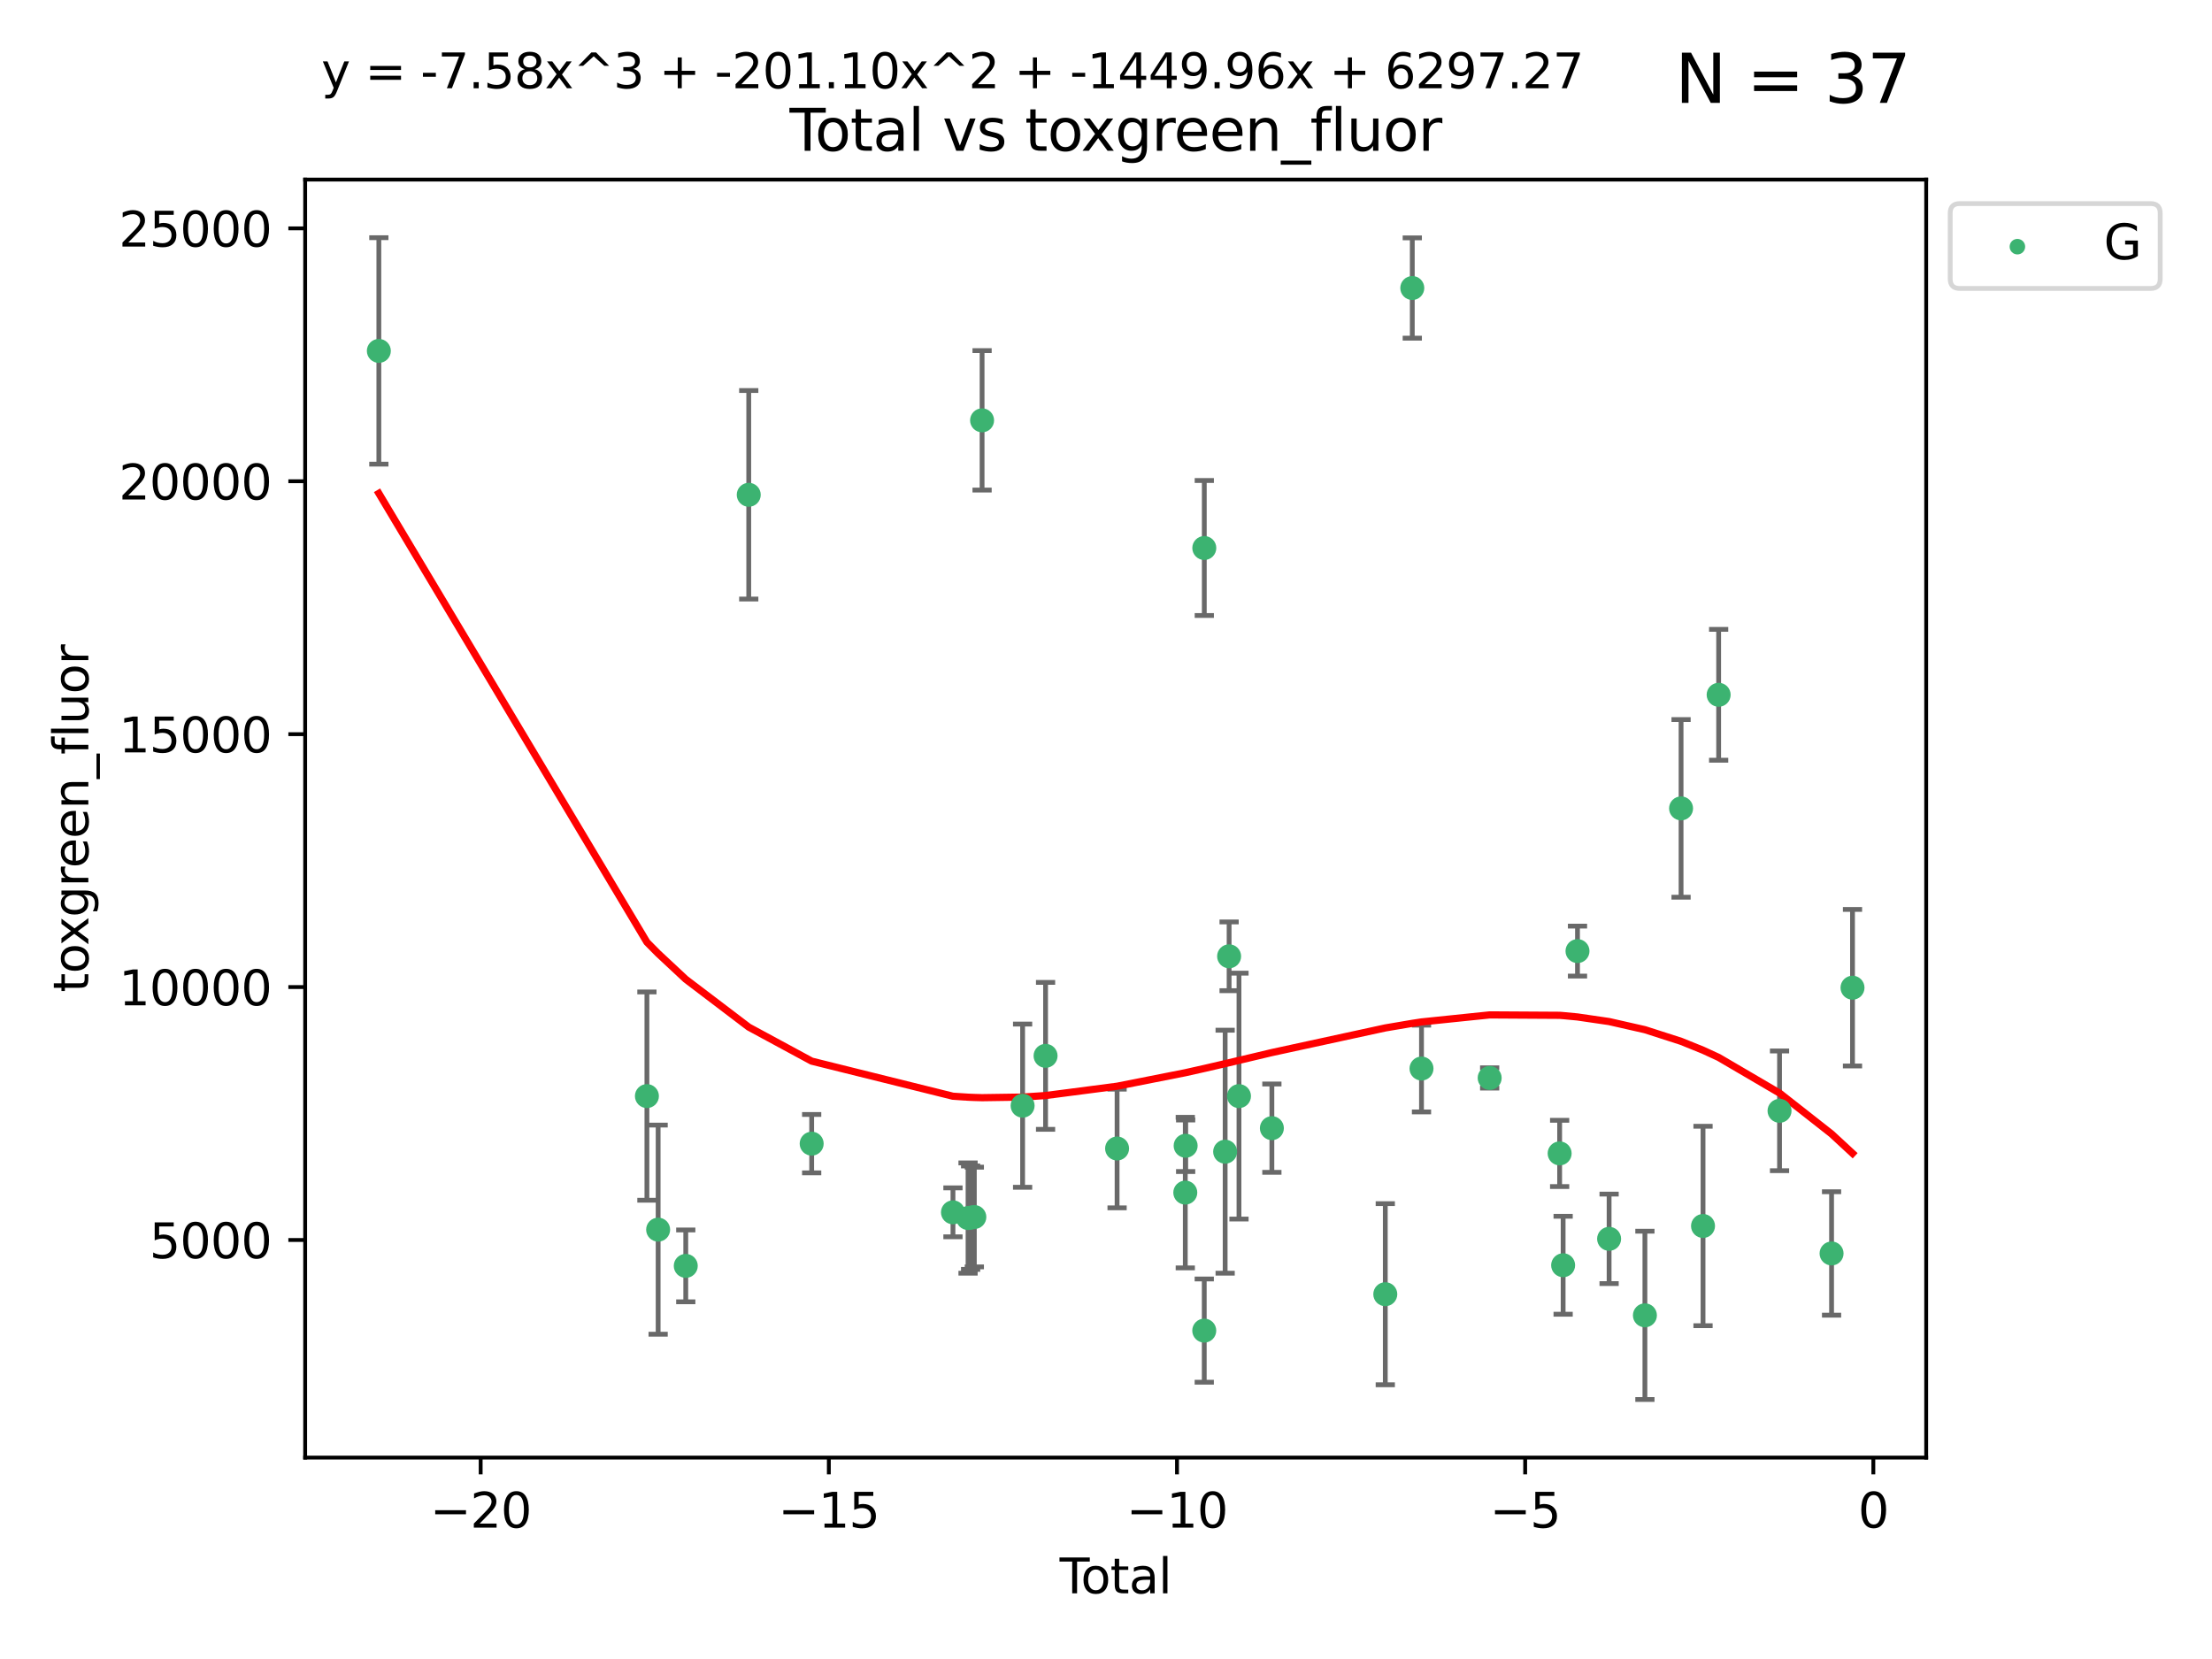<?xml version="1.0" encoding="utf-8" standalone="no"?>
<!DOCTYPE svg PUBLIC "-//W3C//DTD SVG 1.1//EN"
  "http://www.w3.org/Graphics/SVG/1.1/DTD/svg11.dtd">
<svg xmlns:xlink="http://www.w3.org/1999/xlink" width="460.8pt" height="345.6pt" viewBox="0 0 460.8 345.6" xmlns="http://www.w3.org/2000/svg" version="1.1">
 <defs>
  <style type="text/css">*{stroke-linejoin: round; stroke-linecap: butt}</style>
 </defs>
 <g id="figure_1">
  <g id="patch_1">
   <path d="M 0 345.6 
L 460.8 345.6 
L 460.8 0 
L 0 0 
z
" style="fill: #ffffff"/>
  </g>
  <g id="axes_1">
   <g id="patch_2">
    <path d="M 63.571 303.64 
L 401.26 303.64 
L 401.26 37.411 
L 63.571 37.411 
z
" style="fill: #ffffff"/>
   </g>
   <g id="PathCollection_1">
    <defs>
     <path id="m0deb0bc12e" d="M 0 1.118 
C 0.297 1.118 0.581 1 0.791 0.791 
C 1 0.581 1.118 0.297 1.118 0 
C 1.118 -0.297 1 -0.581 0.791 -0.791 
C 0.581 -1 0.297 -1.118 0 -1.118 
C -0.297 -1.118 -0.581 -1 -0.791 -0.791 
C -1 -0.581 -1.118 -0.297 -1.118 0 
C -1.118 0.297 -1 0.581 -0.791 0.791 
C -0.581 1 -0.297 1.118 0 1.118 
z
" style="stroke: #3cb371"/>
    </defs>
    <g clip-path="url(#pf6a8e174e4)">
     <use xlink:href="#m0deb0bc12e" x="78.921" y="73.099" style="fill: #3cb371; stroke: #3cb371"/>
     <use xlink:href="#m0deb0bc12e" x="134.764" y="228.334" style="fill: #3cb371; stroke: #3cb371"/>
     <use xlink:href="#m0deb0bc12e" x="137.103" y="256.158" style="fill: #3cb371; stroke: #3cb371"/>
     <use xlink:href="#m0deb0bc12e" x="142.857" y="263.706" style="fill: #3cb371; stroke: #3cb371"/>
     <use xlink:href="#m0deb0bc12e" x="155.978" y="103.073" style="fill: #3cb371; stroke: #3cb371"/>
     <use xlink:href="#m0deb0bc12e" x="169.087" y="238.245" style="fill: #3cb371; stroke: #3cb371"/>
     <use xlink:href="#m0deb0bc12e" x="198.519" y="252.55" style="fill: #3cb371; stroke: #3cb371"/>
     <use xlink:href="#m0deb0bc12e" x="201.663" y="253.745" style="fill: #3cb371; stroke: #3cb371"/>
     <use xlink:href="#m0deb0bc12e" x="202.196" y="253.666" style="fill: #3cb371; stroke: #3cb371"/>
     <use xlink:href="#m0deb0bc12e" x="202.972" y="253.53" style="fill: #3cb371; stroke: #3cb371"/>
     <use xlink:href="#m0deb0bc12e" x="204.586" y="87.564" style="fill: #3cb371; stroke: #3cb371"/>
     <use xlink:href="#m0deb0bc12e" x="213.027" y="230.334" style="fill: #3cb371; stroke: #3cb371"/>
     <use xlink:href="#m0deb0bc12e" x="217.811" y="219.953" style="fill: #3cb371; stroke: #3cb371"/>
     <use xlink:href="#m0deb0bc12e" x="232.71" y="239.253" style="fill: #3cb371; stroke: #3cb371"/>
     <use xlink:href="#m0deb0bc12e" x="246.917" y="248.439" style="fill: #3cb371; stroke: #3cb371"/>
     <use xlink:href="#m0deb0bc12e" x="246.991" y="238.684" style="fill: #3cb371; stroke: #3cb371"/>
     <use xlink:href="#m0deb0bc12e" x="250.868" y="277.189" style="fill: #3cb371; stroke: #3cb371"/>
     <use xlink:href="#m0deb0bc12e" x="250.877" y="114.16" style="fill: #3cb371; stroke: #3cb371"/>
     <use xlink:href="#m0deb0bc12e" x="255.221" y="239.919" style="fill: #3cb371; stroke: #3cb371"/>
     <use xlink:href="#m0deb0bc12e" x="256.047" y="199.214" style="fill: #3cb371; stroke: #3cb371"/>
     <use xlink:href="#m0deb0bc12e" x="258.103" y="228.34" style="fill: #3cb371; stroke: #3cb371"/>
     <use xlink:href="#m0deb0bc12e" x="264.956" y="235.017" style="fill: #3cb371; stroke: #3cb371"/>
     <use xlink:href="#m0deb0bc12e" x="288.581" y="269.607" style="fill: #3cb371; stroke: #3cb371"/>
     <use xlink:href="#m0deb0bc12e" x="294.205" y="59.999" style="fill: #3cb371; stroke: #3cb371"/>
     <use xlink:href="#m0deb0bc12e" x="296.125" y="222.597" style="fill: #3cb371; stroke: #3cb371"/>
     <use xlink:href="#m0deb0bc12e" x="310.325" y="224.557" style="fill: #3cb371; stroke: #3cb371"/>
     <use xlink:href="#m0deb0bc12e" x="324.902" y="240.275" style="fill: #3cb371; stroke: #3cb371"/>
     <use xlink:href="#m0deb0bc12e" x="325.629" y="263.573" style="fill: #3cb371; stroke: #3cb371"/>
     <use xlink:href="#m0deb0bc12e" x="328.622" y="198.13" style="fill: #3cb371; stroke: #3cb371"/>
     <use xlink:href="#m0deb0bc12e" x="335.206" y="258.073" style="fill: #3cb371; stroke: #3cb371"/>
     <use xlink:href="#m0deb0bc12e" x="342.665" y="274.009" style="fill: #3cb371; stroke: #3cb371"/>
     <use xlink:href="#m0deb0bc12e" x="350.197" y="168.402" style="fill: #3cb371; stroke: #3cb371"/>
     <use xlink:href="#m0deb0bc12e" x="354.771" y="255.394" style="fill: #3cb371; stroke: #3cb371"/>
     <use xlink:href="#m0deb0bc12e" x="358.026" y="144.736" style="fill: #3cb371; stroke: #3cb371"/>
     <use xlink:href="#m0deb0bc12e" x="370.71" y="231.405" style="fill: #3cb371; stroke: #3cb371"/>
     <use xlink:href="#m0deb0bc12e" x="381.549" y="261.118" style="fill: #3cb371; stroke: #3cb371"/>
     <use xlink:href="#m0deb0bc12e" x="385.911" y="205.756" style="fill: #3cb371; stroke: #3cb371"/>
    </g>
   </g>
   <g id="matplotlib.axis_1">
    <g id="xtick_1">
     <g id="line2d_1">
      <defs>
       <path id="ma73163902b" d="M 0 0 
L 0 3.5 
" style="stroke: #000000; stroke-width: 0.8"/>
      </defs>
      <g>
       <use xlink:href="#ma73163902b" x="100.131" y="303.64" style="stroke: #000000; stroke-width: 0.8"/>
      </g>
     </g>
     <g id="text_1">
      <!-- −20 -->
      <g transform="translate(89.579 318.238)scale(0.1 -0.1)">
       <defs>
        <path id="DejaVuSans-2212" d="M 678 2272 
L 4684 2272 
L 4684 1741 
L 678 1741 
L 678 2272 
z
" transform="scale(0.016)"/>
        <path id="DejaVuSans-32" d="M 1228 531 
L 3431 531 
L 3431 0 
L 469 0 
L 469 531 
Q 828 903 1448 1529 
Q 2069 2156 2228 2338 
Q 2531 2678 2651 2914 
Q 2772 3150 2772 3378 
Q 2772 3750 2511 3984 
Q 2250 4219 1831 4219 
Q 1534 4219 1204 4116 
Q 875 4013 500 3803 
L 500 4441 
Q 881 4594 1212 4672 
Q 1544 4750 1819 4750 
Q 2544 4750 2975 4387 
Q 3406 4025 3406 3419 
Q 3406 3131 3298 2873 
Q 3191 2616 2906 2266 
Q 2828 2175 2409 1742 
Q 1991 1309 1228 531 
z
" transform="scale(0.016)"/>
        <path id="DejaVuSans-30" d="M 2034 4250 
Q 1547 4250 1301 3770 
Q 1056 3291 1056 2328 
Q 1056 1369 1301 889 
Q 1547 409 2034 409 
Q 2525 409 2770 889 
Q 3016 1369 3016 2328 
Q 3016 3291 2770 3770 
Q 2525 4250 2034 4250 
z
M 2034 4750 
Q 2819 4750 3233 4129 
Q 3647 3509 3647 2328 
Q 3647 1150 3233 529 
Q 2819 -91 2034 -91 
Q 1250 -91 836 529 
Q 422 1150 422 2328 
Q 422 3509 836 4129 
Q 1250 4750 2034 4750 
z
" transform="scale(0.016)"/>
       </defs>
       <use xlink:href="#DejaVuSans-2212"/>
       <use xlink:href="#DejaVuSans-32" x="83.789"/>
       <use xlink:href="#DejaVuSans-30" x="147.412"/>
      </g>
     </g>
    </g>
    <g id="xtick_2">
     <g id="line2d_2">
      <g>
       <use xlink:href="#ma73163902b" x="172.661" y="303.64" style="stroke: #000000; stroke-width: 0.8"/>
      </g>
     </g>
     <g id="text_2">
      <!-- −15 -->
      <g transform="translate(162.109 318.238)scale(0.1 -0.1)">
       <defs>
        <path id="DejaVuSans-31" d="M 794 531 
L 1825 531 
L 1825 4091 
L 703 3866 
L 703 4441 
L 1819 4666 
L 2450 4666 
L 2450 531 
L 3481 531 
L 3481 0 
L 794 0 
L 794 531 
z
" transform="scale(0.016)"/>
        <path id="DejaVuSans-35" d="M 691 4666 
L 3169 4666 
L 3169 4134 
L 1269 4134 
L 1269 2991 
Q 1406 3038 1543 3061 
Q 1681 3084 1819 3084 
Q 2600 3084 3056 2656 
Q 3513 2228 3513 1497 
Q 3513 744 3044 326 
Q 2575 -91 1722 -91 
Q 1428 -91 1123 -41 
Q 819 9 494 109 
L 494 744 
Q 775 591 1075 516 
Q 1375 441 1709 441 
Q 2250 441 2565 725 
Q 2881 1009 2881 1497 
Q 2881 1984 2565 2268 
Q 2250 2553 1709 2553 
Q 1456 2553 1204 2497 
Q 953 2441 691 2322 
L 691 4666 
z
" transform="scale(0.016)"/>
       </defs>
       <use xlink:href="#DejaVuSans-2212"/>
       <use xlink:href="#DejaVuSans-31" x="83.789"/>
       <use xlink:href="#DejaVuSans-35" x="147.412"/>
      </g>
     </g>
    </g>
    <g id="xtick_3">
     <g id="line2d_3">
      <g>
       <use xlink:href="#ma73163902b" x="245.19" y="303.64" style="stroke: #000000; stroke-width: 0.8"/>
      </g>
     </g>
     <g id="text_3">
      <!-- −10 -->
      <g transform="translate(234.638 318.238)scale(0.1 -0.1)">
       <use xlink:href="#DejaVuSans-2212"/>
       <use xlink:href="#DejaVuSans-31" x="83.789"/>
       <use xlink:href="#DejaVuSans-30" x="147.412"/>
      </g>
     </g>
    </g>
    <g id="xtick_4">
     <g id="line2d_4">
      <g>
       <use xlink:href="#ma73163902b" x="317.72" y="303.64" style="stroke: #000000; stroke-width: 0.8"/>
      </g>
     </g>
     <g id="text_4">
      <!-- −5 -->
      <g transform="translate(310.349 318.238)scale(0.1 -0.1)">
       <use xlink:href="#DejaVuSans-2212"/>
       <use xlink:href="#DejaVuSans-35" x="83.789"/>
      </g>
     </g>
    </g>
    <g id="xtick_5">
     <g id="line2d_5">
      <g>
       <use xlink:href="#ma73163902b" x="390.25" y="303.64" style="stroke: #000000; stroke-width: 0.8"/>
      </g>
     </g>
     <g id="text_5">
      <!-- 0 -->
      <g transform="translate(387.068 318.238)scale(0.1 -0.1)">
       <use xlink:href="#DejaVuSans-30"/>
      </g>
     </g>
    </g>
    <g id="text_6">
     <!-- Total -->
     <g transform="translate(220.739 331.917)scale(0.1 -0.1)">
      <defs>
       <path id="DejaVuSans-54" d="M -19 4666 
L 3928 4666 
L 3928 4134 
L 2272 4134 
L 2272 0 
L 1638 0 
L 1638 4134 
L -19 4134 
L -19 4666 
z
" transform="scale(0.016)"/>
       <path id="DejaVuSans-6f" d="M 1959 3097 
Q 1497 3097 1228 2736 
Q 959 2375 959 1747 
Q 959 1119 1226 758 
Q 1494 397 1959 397 
Q 2419 397 2687 759 
Q 2956 1122 2956 1747 
Q 2956 2369 2687 2733 
Q 2419 3097 1959 3097 
z
M 1959 3584 
Q 2709 3584 3137 3096 
Q 3566 2609 3566 1747 
Q 3566 888 3137 398 
Q 2709 -91 1959 -91 
Q 1206 -91 779 398 
Q 353 888 353 1747 
Q 353 2609 779 3096 
Q 1206 3584 1959 3584 
z
" transform="scale(0.016)"/>
       <path id="DejaVuSans-74" d="M 1172 4494 
L 1172 3500 
L 2356 3500 
L 2356 3053 
L 1172 3053 
L 1172 1153 
Q 1172 725 1289 603 
Q 1406 481 1766 481 
L 2356 481 
L 2356 0 
L 1766 0 
Q 1100 0 847 248 
Q 594 497 594 1153 
L 594 3053 
L 172 3053 
L 172 3500 
L 594 3500 
L 594 4494 
L 1172 4494 
z
" transform="scale(0.016)"/>
       <path id="DejaVuSans-61" d="M 2194 1759 
Q 1497 1759 1228 1600 
Q 959 1441 959 1056 
Q 959 750 1161 570 
Q 1363 391 1709 391 
Q 2188 391 2477 730 
Q 2766 1069 2766 1631 
L 2766 1759 
L 2194 1759 
z
M 3341 1997 
L 3341 0 
L 2766 0 
L 2766 531 
Q 2569 213 2275 61 
Q 1981 -91 1556 -91 
Q 1019 -91 701 211 
Q 384 513 384 1019 
Q 384 1609 779 1909 
Q 1175 2209 1959 2209 
L 2766 2209 
L 2766 2266 
Q 2766 2663 2505 2880 
Q 2244 3097 1772 3097 
Q 1472 3097 1187 3025 
Q 903 2953 641 2809 
L 641 3341 
Q 956 3463 1253 3523 
Q 1550 3584 1831 3584 
Q 2591 3584 2966 3190 
Q 3341 2797 3341 1997 
z
" transform="scale(0.016)"/>
       <path id="DejaVuSans-6c" d="M 603 4863 
L 1178 4863 
L 1178 0 
L 603 0 
L 603 4863 
z
" transform="scale(0.016)"/>
      </defs>
      <use xlink:href="#DejaVuSans-54"/>
      <use xlink:href="#DejaVuSans-6f" x="44.084"/>
      <use xlink:href="#DejaVuSans-74" x="105.266"/>
      <use xlink:href="#DejaVuSans-61" x="144.475"/>
      <use xlink:href="#DejaVuSans-6c" x="205.754"/>
     </g>
    </g>
   </g>
   <g id="matplotlib.axis_2">
    <g id="ytick_1">
     <g id="line2d_6">
      <defs>
       <path id="m7cf98db3d9" d="M 0 0 
L -3.5 0 
" style="stroke: #000000; stroke-width: 0.8"/>
      </defs>
      <g>
       <use xlink:href="#m7cf98db3d9" x="63.571" y="258.308" style="stroke: #000000; stroke-width: 0.8"/>
      </g>
     </g>
     <g id="text_7">
      <!-- 5000 -->
      <g transform="translate(31.121 262.107)scale(0.1 -0.1)">
       <use xlink:href="#DejaVuSans-35"/>
       <use xlink:href="#DejaVuSans-30" x="63.623"/>
       <use xlink:href="#DejaVuSans-30" x="127.246"/>
       <use xlink:href="#DejaVuSans-30" x="190.869"/>
      </g>
     </g>
    </g>
    <g id="ytick_2">
     <g id="line2d_7">
      <g>
       <use xlink:href="#m7cf98db3d9" x="63.571" y="205.624" style="stroke: #000000; stroke-width: 0.8"/>
      </g>
     </g>
     <g id="text_8">
      <!-- 10000 -->
      <g transform="translate(24.759 209.423)scale(0.1 -0.1)">
       <use xlink:href="#DejaVuSans-31"/>
       <use xlink:href="#DejaVuSans-30" x="63.623"/>
       <use xlink:href="#DejaVuSans-30" x="127.246"/>
       <use xlink:href="#DejaVuSans-30" x="190.869"/>
       <use xlink:href="#DejaVuSans-30" x="254.492"/>
      </g>
     </g>
    </g>
    <g id="ytick_3">
     <g id="line2d_8">
      <g>
       <use xlink:href="#m7cf98db3d9" x="63.571" y="152.939" style="stroke: #000000; stroke-width: 0.8"/>
      </g>
     </g>
     <g id="text_9">
      <!-- 15000 -->
      <g transform="translate(24.759 156.739)scale(0.1 -0.1)">
       <use xlink:href="#DejaVuSans-31"/>
       <use xlink:href="#DejaVuSans-35" x="63.623"/>
       <use xlink:href="#DejaVuSans-30" x="127.246"/>
       <use xlink:href="#DejaVuSans-30" x="190.869"/>
       <use xlink:href="#DejaVuSans-30" x="254.492"/>
      </g>
     </g>
    </g>
    <g id="ytick_4">
     <g id="line2d_9">
      <g>
       <use xlink:href="#m7cf98db3d9" x="63.571" y="100.255" style="stroke: #000000; stroke-width: 0.8"/>
      </g>
     </g>
     <g id="text_10">
      <!-- 20000 -->
      <g transform="translate(24.759 104.054)scale(0.1 -0.1)">
       <use xlink:href="#DejaVuSans-32"/>
       <use xlink:href="#DejaVuSans-30" x="63.623"/>
       <use xlink:href="#DejaVuSans-30" x="127.246"/>
       <use xlink:href="#DejaVuSans-30" x="190.869"/>
       <use xlink:href="#DejaVuSans-30" x="254.492"/>
      </g>
     </g>
    </g>
    <g id="ytick_5">
     <g id="line2d_10">
      <g>
       <use xlink:href="#m7cf98db3d9" x="63.571" y="47.571" style="stroke: #000000; stroke-width: 0.8"/>
      </g>
     </g>
     <g id="text_11">
      <!-- 25000 -->
      <g transform="translate(24.759 51.37)scale(0.1 -0.1)">
       <use xlink:href="#DejaVuSans-32"/>
       <use xlink:href="#DejaVuSans-35" x="63.623"/>
       <use xlink:href="#DejaVuSans-30" x="127.246"/>
       <use xlink:href="#DejaVuSans-30" x="190.869"/>
       <use xlink:href="#DejaVuSans-30" x="254.492"/>
      </g>
     </g>
    </g>
    <g id="text_12">
     <!-- toxgreen_fluor -->
     <g transform="translate(18.401 206.72)rotate(-90)scale(0.1 -0.1)">
      <defs>
       <path id="DejaVuSans-78" d="M 3513 3500 
L 2247 1797 
L 3578 0 
L 2900 0 
L 1881 1375 
L 863 0 
L 184 0 
L 1544 1831 
L 300 3500 
L 978 3500 
L 1906 2253 
L 2834 3500 
L 3513 3500 
z
" transform="scale(0.016)"/>
       <path id="DejaVuSans-67" d="M 2906 1791 
Q 2906 2416 2648 2759 
Q 2391 3103 1925 3103 
Q 1463 3103 1205 2759 
Q 947 2416 947 1791 
Q 947 1169 1205 825 
Q 1463 481 1925 481 
Q 2391 481 2648 825 
Q 2906 1169 2906 1791 
z
M 3481 434 
Q 3481 -459 3084 -895 
Q 2688 -1331 1869 -1331 
Q 1566 -1331 1297 -1286 
Q 1028 -1241 775 -1147 
L 775 -588 
Q 1028 -725 1275 -790 
Q 1522 -856 1778 -856 
Q 2344 -856 2625 -561 
Q 2906 -266 2906 331 
L 2906 616 
Q 2728 306 2450 153 
Q 2172 0 1784 0 
Q 1141 0 747 490 
Q 353 981 353 1791 
Q 353 2603 747 3093 
Q 1141 3584 1784 3584 
Q 2172 3584 2450 3431 
Q 2728 3278 2906 2969 
L 2906 3500 
L 3481 3500 
L 3481 434 
z
" transform="scale(0.016)"/>
       <path id="DejaVuSans-72" d="M 2631 2963 
Q 2534 3019 2420 3045 
Q 2306 3072 2169 3072 
Q 1681 3072 1420 2755 
Q 1159 2438 1159 1844 
L 1159 0 
L 581 0 
L 581 3500 
L 1159 3500 
L 1159 2956 
Q 1341 3275 1631 3429 
Q 1922 3584 2338 3584 
Q 2397 3584 2469 3576 
Q 2541 3569 2628 3553 
L 2631 2963 
z
" transform="scale(0.016)"/>
       <path id="DejaVuSans-65" d="M 3597 1894 
L 3597 1613 
L 953 1613 
Q 991 1019 1311 708 
Q 1631 397 2203 397 
Q 2534 397 2845 478 
Q 3156 559 3463 722 
L 3463 178 
Q 3153 47 2828 -22 
Q 2503 -91 2169 -91 
Q 1331 -91 842 396 
Q 353 884 353 1716 
Q 353 2575 817 3079 
Q 1281 3584 2069 3584 
Q 2775 3584 3186 3129 
Q 3597 2675 3597 1894 
z
M 3022 2063 
Q 3016 2534 2758 2815 
Q 2500 3097 2075 3097 
Q 1594 3097 1305 2825 
Q 1016 2553 972 2059 
L 3022 2063 
z
" transform="scale(0.016)"/>
       <path id="DejaVuSans-6e" d="M 3513 2113 
L 3513 0 
L 2938 0 
L 2938 2094 
Q 2938 2591 2744 2837 
Q 2550 3084 2163 3084 
Q 1697 3084 1428 2787 
Q 1159 2491 1159 1978 
L 1159 0 
L 581 0 
L 581 3500 
L 1159 3500 
L 1159 2956 
Q 1366 3272 1645 3428 
Q 1925 3584 2291 3584 
Q 2894 3584 3203 3211 
Q 3513 2838 3513 2113 
z
" transform="scale(0.016)"/>
       <path id="DejaVuSans-5f" d="M 3263 -1063 
L 3263 -1509 
L -63 -1509 
L -63 -1063 
L 3263 -1063 
z
" transform="scale(0.016)"/>
       <path id="DejaVuSans-66" d="M 2375 4863 
L 2375 4384 
L 1825 4384 
Q 1516 4384 1395 4259 
Q 1275 4134 1275 3809 
L 1275 3500 
L 2222 3500 
L 2222 3053 
L 1275 3053 
L 1275 0 
L 697 0 
L 697 3053 
L 147 3053 
L 147 3500 
L 697 3500 
L 697 3744 
Q 697 4328 969 4595 
Q 1241 4863 1831 4863 
L 2375 4863 
z
" transform="scale(0.016)"/>
       <path id="DejaVuSans-75" d="M 544 1381 
L 544 3500 
L 1119 3500 
L 1119 1403 
Q 1119 906 1312 657 
Q 1506 409 1894 409 
Q 2359 409 2629 706 
Q 2900 1003 2900 1516 
L 2900 3500 
L 3475 3500 
L 3475 0 
L 2900 0 
L 2900 538 
Q 2691 219 2414 64 
Q 2138 -91 1772 -91 
Q 1169 -91 856 284 
Q 544 659 544 1381 
z
M 1991 3584 
L 1991 3584 
z
" transform="scale(0.016)"/>
      </defs>
      <use xlink:href="#DejaVuSans-74"/>
      <use xlink:href="#DejaVuSans-6f" x="39.209"/>
      <use xlink:href="#DejaVuSans-78" x="97.266"/>
      <use xlink:href="#DejaVuSans-67" x="156.445"/>
      <use xlink:href="#DejaVuSans-72" x="219.922"/>
      <use xlink:href="#DejaVuSans-65" x="258.785"/>
      <use xlink:href="#DejaVuSans-65" x="320.309"/>
      <use xlink:href="#DejaVuSans-6e" x="381.832"/>
      <use xlink:href="#DejaVuSans-5f" x="445.211"/>
      <use xlink:href="#DejaVuSans-66" x="495.211"/>
      <use xlink:href="#DejaVuSans-6c" x="530.416"/>
      <use xlink:href="#DejaVuSans-75" x="558.199"/>
      <use xlink:href="#DejaVuSans-6f" x="621.578"/>
      <use xlink:href="#DejaVuSans-72" x="682.76"/>
     </g>
    </g>
   </g>
   <g id="LineCollection_1">
    <path d="M 78.921 96.686 
L 78.921 49.513 
" clip-path="url(#pf6a8e174e4)" style="fill: none; stroke: #696969"/>
    <path d="M 134.764 250.027 
L 134.764 206.642 
" clip-path="url(#pf6a8e174e4)" style="fill: none; stroke: #696969"/>
    <path d="M 137.103 277.943 
L 137.103 234.374 
" clip-path="url(#pf6a8e174e4)" style="fill: none; stroke: #696969"/>
    <path d="M 142.857 271.192 
L 142.857 256.219 
" clip-path="url(#pf6a8e174e4)" style="fill: none; stroke: #696969"/>
    <path d="M 155.978 124.794 
L 155.978 81.352 
" clip-path="url(#pf6a8e174e4)" style="fill: none; stroke: #696969"/>
    <path d="M 169.087 244.33 
L 169.087 232.16 
" clip-path="url(#pf6a8e174e4)" style="fill: none; stroke: #696969"/>
    <path d="M 198.519 257.646 
L 198.519 247.454 
" clip-path="url(#pf6a8e174e4)" style="fill: none; stroke: #696969"/>
    <path d="M 201.663 265.232 
L 201.663 242.258 
" clip-path="url(#pf6a8e174e4)" style="fill: none; stroke: #696969"/>
    <path d="M 202.196 264.438 
L 202.196 242.894 
" clip-path="url(#pf6a8e174e4)" style="fill: none; stroke: #696969"/>
    <path d="M 202.972 263.917 
L 202.972 243.143 
" clip-path="url(#pf6a8e174e4)" style="fill: none; stroke: #696969"/>
    <path d="M 204.586 102.087 
L 204.586 73.041 
" clip-path="url(#pf6a8e174e4)" style="fill: none; stroke: #696969"/>
    <path d="M 213.027 247.334 
L 213.027 213.334 
" clip-path="url(#pf6a8e174e4)" style="fill: none; stroke: #696969"/>
    <path d="M 217.811 235.26 
L 217.811 204.647 
" clip-path="url(#pf6a8e174e4)" style="fill: none; stroke: #696969"/>
    <path d="M 232.71 251.611 
L 232.71 226.895 
" clip-path="url(#pf6a8e174e4)" style="fill: none; stroke: #696969"/>
    <path d="M 246.917 264.127 
L 246.917 232.751 
" clip-path="url(#pf6a8e174e4)" style="fill: none; stroke: #696969"/>
    <path d="M 246.991 244.053 
L 246.991 233.315 
" clip-path="url(#pf6a8e174e4)" style="fill: none; stroke: #696969"/>
    <path d="M 250.868 287.942 
L 250.868 266.435 
" clip-path="url(#pf6a8e174e4)" style="fill: none; stroke: #696969"/>
    <path d="M 250.877 128.221 
L 250.877 100.099 
" clip-path="url(#pf6a8e174e4)" style="fill: none; stroke: #696969"/>
    <path d="M 255.221 265.23 
L 255.221 214.608 
" clip-path="url(#pf6a8e174e4)" style="fill: none; stroke: #696969"/>
    <path d="M 256.047 206.375 
L 256.047 192.053 
" clip-path="url(#pf6a8e174e4)" style="fill: none; stroke: #696969"/>
    <path d="M 258.103 253.95 
L 258.103 202.729 
" clip-path="url(#pf6a8e174e4)" style="fill: none; stroke: #696969"/>
    <path d="M 264.956 244.218 
L 264.956 225.816 
" clip-path="url(#pf6a8e174e4)" style="fill: none; stroke: #696969"/>
    <path d="M 288.581 288.474 
L 288.581 250.739 
" clip-path="url(#pf6a8e174e4)" style="fill: none; stroke: #696969"/>
    <path d="M 294.205 70.448 
L 294.205 49.55 
" clip-path="url(#pf6a8e174e4)" style="fill: none; stroke: #696969"/>
    <path d="M 296.125 231.633 
L 296.125 213.562 
" clip-path="url(#pf6a8e174e4)" style="fill: none; stroke: #696969"/>
    <path d="M 310.325 226.669 
L 310.325 222.445 
" clip-path="url(#pf6a8e174e4)" style="fill: none; stroke: #696969"/>
    <path d="M 324.902 247.175 
L 324.902 233.376 
" clip-path="url(#pf6a8e174e4)" style="fill: none; stroke: #696969"/>
    <path d="M 325.629 273.778 
L 325.629 253.369 
" clip-path="url(#pf6a8e174e4)" style="fill: none; stroke: #696969"/>
    <path d="M 328.622 203.335 
L 328.622 192.925 
" clip-path="url(#pf6a8e174e4)" style="fill: none; stroke: #696969"/>
    <path d="M 335.206 267.391 
L 335.206 248.754 
" clip-path="url(#pf6a8e174e4)" style="fill: none; stroke: #696969"/>
    <path d="M 342.665 291.539 
L 342.665 256.48 
" clip-path="url(#pf6a8e174e4)" style="fill: none; stroke: #696969"/>
    <path d="M 350.197 186.905 
L 350.197 149.9 
" clip-path="url(#pf6a8e174e4)" style="fill: none; stroke: #696969"/>
    <path d="M 354.771 276.164 
L 354.771 234.625 
" clip-path="url(#pf6a8e174e4)" style="fill: none; stroke: #696969"/>
    <path d="M 358.026 158.368 
L 358.026 131.105 
" clip-path="url(#pf6a8e174e4)" style="fill: none; stroke: #696969"/>
    <path d="M 370.71 243.876 
L 370.71 218.934 
" clip-path="url(#pf6a8e174e4)" style="fill: none; stroke: #696969"/>
    <path d="M 381.549 273.973 
L 381.549 248.262 
" clip-path="url(#pf6a8e174e4)" style="fill: none; stroke: #696969"/>
    <path d="M 385.911 222.061 
L 385.911 189.45 
" clip-path="url(#pf6a8e174e4)" style="fill: none; stroke: #696969"/>
   </g>
   <g id="line2d_11">
    <defs>
     <path id="m7ce06b61f1" d="M 2 0 
L -2 -0 
" style="stroke: #696969"/>
    </defs>
    <g clip-path="url(#pf6a8e174e4)">
     <use xlink:href="#m7ce06b61f1" x="78.921" y="96.686" style="fill: #696969; stroke: #696969"/>
     <use xlink:href="#m7ce06b61f1" x="134.764" y="250.027" style="fill: #696969; stroke: #696969"/>
     <use xlink:href="#m7ce06b61f1" x="137.103" y="277.943" style="fill: #696969; stroke: #696969"/>
     <use xlink:href="#m7ce06b61f1" x="142.857" y="271.192" style="fill: #696969; stroke: #696969"/>
     <use xlink:href="#m7ce06b61f1" x="155.978" y="124.794" style="fill: #696969; stroke: #696969"/>
     <use xlink:href="#m7ce06b61f1" x="169.087" y="244.33" style="fill: #696969; stroke: #696969"/>
     <use xlink:href="#m7ce06b61f1" x="198.519" y="257.646" style="fill: #696969; stroke: #696969"/>
     <use xlink:href="#m7ce06b61f1" x="201.663" y="265.232" style="fill: #696969; stroke: #696969"/>
     <use xlink:href="#m7ce06b61f1" x="202.196" y="264.438" style="fill: #696969; stroke: #696969"/>
     <use xlink:href="#m7ce06b61f1" x="202.972" y="263.917" style="fill: #696969; stroke: #696969"/>
     <use xlink:href="#m7ce06b61f1" x="204.586" y="102.087" style="fill: #696969; stroke: #696969"/>
     <use xlink:href="#m7ce06b61f1" x="213.027" y="247.334" style="fill: #696969; stroke: #696969"/>
     <use xlink:href="#m7ce06b61f1" x="217.811" y="235.26" style="fill: #696969; stroke: #696969"/>
     <use xlink:href="#m7ce06b61f1" x="232.71" y="251.611" style="fill: #696969; stroke: #696969"/>
     <use xlink:href="#m7ce06b61f1" x="246.917" y="264.127" style="fill: #696969; stroke: #696969"/>
     <use xlink:href="#m7ce06b61f1" x="246.991" y="244.053" style="fill: #696969; stroke: #696969"/>
     <use xlink:href="#m7ce06b61f1" x="250.868" y="287.942" style="fill: #696969; stroke: #696969"/>
     <use xlink:href="#m7ce06b61f1" x="250.877" y="128.221" style="fill: #696969; stroke: #696969"/>
     <use xlink:href="#m7ce06b61f1" x="255.221" y="265.23" style="fill: #696969; stroke: #696969"/>
     <use xlink:href="#m7ce06b61f1" x="256.047" y="206.375" style="fill: #696969; stroke: #696969"/>
     <use xlink:href="#m7ce06b61f1" x="258.103" y="253.95" style="fill: #696969; stroke: #696969"/>
     <use xlink:href="#m7ce06b61f1" x="264.956" y="244.218" style="fill: #696969; stroke: #696969"/>
     <use xlink:href="#m7ce06b61f1" x="288.581" y="288.474" style="fill: #696969; stroke: #696969"/>
     <use xlink:href="#m7ce06b61f1" x="294.205" y="70.448" style="fill: #696969; stroke: #696969"/>
     <use xlink:href="#m7ce06b61f1" x="296.125" y="231.633" style="fill: #696969; stroke: #696969"/>
     <use xlink:href="#m7ce06b61f1" x="310.325" y="226.669" style="fill: #696969; stroke: #696969"/>
     <use xlink:href="#m7ce06b61f1" x="324.902" y="247.175" style="fill: #696969; stroke: #696969"/>
     <use xlink:href="#m7ce06b61f1" x="325.629" y="273.778" style="fill: #696969; stroke: #696969"/>
     <use xlink:href="#m7ce06b61f1" x="328.622" y="203.335" style="fill: #696969; stroke: #696969"/>
     <use xlink:href="#m7ce06b61f1" x="335.206" y="267.391" style="fill: #696969; stroke: #696969"/>
     <use xlink:href="#m7ce06b61f1" x="342.665" y="291.539" style="fill: #696969; stroke: #696969"/>
     <use xlink:href="#m7ce06b61f1" x="350.197" y="186.905" style="fill: #696969; stroke: #696969"/>
     <use xlink:href="#m7ce06b61f1" x="354.771" y="276.164" style="fill: #696969; stroke: #696969"/>
     <use xlink:href="#m7ce06b61f1" x="358.026" y="158.368" style="fill: #696969; stroke: #696969"/>
     <use xlink:href="#m7ce06b61f1" x="370.71" y="243.876" style="fill: #696969; stroke: #696969"/>
     <use xlink:href="#m7ce06b61f1" x="381.549" y="273.973" style="fill: #696969; stroke: #696969"/>
     <use xlink:href="#m7ce06b61f1" x="385.911" y="222.061" style="fill: #696969; stroke: #696969"/>
    </g>
   </g>
   <g id="line2d_12">
    <g clip-path="url(#pf6a8e174e4)">
     <use xlink:href="#m7ce06b61f1" x="78.921" y="49.513" style="fill: #696969; stroke: #696969"/>
     <use xlink:href="#m7ce06b61f1" x="134.764" y="206.642" style="fill: #696969; stroke: #696969"/>
     <use xlink:href="#m7ce06b61f1" x="137.103" y="234.374" style="fill: #696969; stroke: #696969"/>
     <use xlink:href="#m7ce06b61f1" x="142.857" y="256.219" style="fill: #696969; stroke: #696969"/>
     <use xlink:href="#m7ce06b61f1" x="155.978" y="81.352" style="fill: #696969; stroke: #696969"/>
     <use xlink:href="#m7ce06b61f1" x="169.087" y="232.16" style="fill: #696969; stroke: #696969"/>
     <use xlink:href="#m7ce06b61f1" x="198.519" y="247.454" style="fill: #696969; stroke: #696969"/>
     <use xlink:href="#m7ce06b61f1" x="201.663" y="242.258" style="fill: #696969; stroke: #696969"/>
     <use xlink:href="#m7ce06b61f1" x="202.196" y="242.894" style="fill: #696969; stroke: #696969"/>
     <use xlink:href="#m7ce06b61f1" x="202.972" y="243.143" style="fill: #696969; stroke: #696969"/>
     <use xlink:href="#m7ce06b61f1" x="204.586" y="73.041" style="fill: #696969; stroke: #696969"/>
     <use xlink:href="#m7ce06b61f1" x="213.027" y="213.334" style="fill: #696969; stroke: #696969"/>
     <use xlink:href="#m7ce06b61f1" x="217.811" y="204.647" style="fill: #696969; stroke: #696969"/>
     <use xlink:href="#m7ce06b61f1" x="232.71" y="226.895" style="fill: #696969; stroke: #696969"/>
     <use xlink:href="#m7ce06b61f1" x="246.917" y="232.751" style="fill: #696969; stroke: #696969"/>
     <use xlink:href="#m7ce06b61f1" x="246.991" y="233.315" style="fill: #696969; stroke: #696969"/>
     <use xlink:href="#m7ce06b61f1" x="250.868" y="266.435" style="fill: #696969; stroke: #696969"/>
     <use xlink:href="#m7ce06b61f1" x="250.877" y="100.099" style="fill: #696969; stroke: #696969"/>
     <use xlink:href="#m7ce06b61f1" x="255.221" y="214.608" style="fill: #696969; stroke: #696969"/>
     <use xlink:href="#m7ce06b61f1" x="256.047" y="192.053" style="fill: #696969; stroke: #696969"/>
     <use xlink:href="#m7ce06b61f1" x="258.103" y="202.729" style="fill: #696969; stroke: #696969"/>
     <use xlink:href="#m7ce06b61f1" x="264.956" y="225.816" style="fill: #696969; stroke: #696969"/>
     <use xlink:href="#m7ce06b61f1" x="288.581" y="250.739" style="fill: #696969; stroke: #696969"/>
     <use xlink:href="#m7ce06b61f1" x="294.205" y="49.55" style="fill: #696969; stroke: #696969"/>
     <use xlink:href="#m7ce06b61f1" x="296.125" y="213.562" style="fill: #696969; stroke: #696969"/>
     <use xlink:href="#m7ce06b61f1" x="310.325" y="222.445" style="fill: #696969; stroke: #696969"/>
     <use xlink:href="#m7ce06b61f1" x="324.902" y="233.376" style="fill: #696969; stroke: #696969"/>
     <use xlink:href="#m7ce06b61f1" x="325.629" y="253.369" style="fill: #696969; stroke: #696969"/>
     <use xlink:href="#m7ce06b61f1" x="328.622" y="192.925" style="fill: #696969; stroke: #696969"/>
     <use xlink:href="#m7ce06b61f1" x="335.206" y="248.754" style="fill: #696969; stroke: #696969"/>
     <use xlink:href="#m7ce06b61f1" x="342.665" y="256.48" style="fill: #696969; stroke: #696969"/>
     <use xlink:href="#m7ce06b61f1" x="350.197" y="149.9" style="fill: #696969; stroke: #696969"/>
     <use xlink:href="#m7ce06b61f1" x="354.771" y="234.625" style="fill: #696969; stroke: #696969"/>
     <use xlink:href="#m7ce06b61f1" x="358.026" y="131.105" style="fill: #696969; stroke: #696969"/>
     <use xlink:href="#m7ce06b61f1" x="370.71" y="218.934" style="fill: #696969; stroke: #696969"/>
     <use xlink:href="#m7ce06b61f1" x="381.549" y="248.262" style="fill: #696969; stroke: #696969"/>
     <use xlink:href="#m7ce06b61f1" x="385.911" y="189.45" style="fill: #696969; stroke: #696969"/>
    </g>
   </g>
   <g id="line2d_13">
    <path d="M 78.921 102.778 
L 134.764 196.271 
L 137.103 198.635 
L 142.857 204 
L 155.978 213.963 
L 169.087 221.053 
L 198.519 228.366 
L 201.663 228.566 
L 202.196 228.59 
L 202.972 228.621 
L 204.586 228.667 
L 213.027 228.541 
L 217.811 228.221 
L 232.71 226.28 
L 246.917 223.47 
L 246.991 223.453 
L 250.868 222.583 
L 250.877 222.582 
L 255.221 221.576 
L 256.047 221.382 
L 258.103 220.897 
L 264.956 219.269 
L 288.581 214.137 
L 294.205 213.181 
L 296.125 212.889 
L 310.325 211.422 
L 324.902 211.51 
L 325.629 211.566 
L 328.622 211.85 
L 335.206 212.81 
L 342.665 214.503 
L 350.197 216.927 
L 354.771 218.778 
L 358.026 220.28 
L 370.71 227.708 
L 381.549 236.22 
L 385.911 240.256 
" clip-path="url(#pf6a8e174e4)" style="fill: none; stroke: #ff0000; stroke-width: 1.5; stroke-linecap: square"/>
   </g>
   <g id="line2d_14">
    <defs>
     <path id="mf6c56a4d84" d="M 0 2 
C 0.53 2 1.039 1.789 1.414 1.414 
C 1.789 1.039 2 0.53 2 0 
C 2 -0.53 1.789 -1.039 1.414 -1.414 
C 1.039 -1.789 0.53 -2 0 -2 
C -0.53 -2 -1.039 -1.789 -1.414 -1.414 
C -1.789 -1.039 -2 -0.53 -2 0 
C -2 0.53 -1.789 1.039 -1.414 1.414 
C -1.039 1.789 -0.53 2 0 2 
z
" style="stroke: #3cb371"/>
    </defs>
    <g clip-path="url(#pf6a8e174e4)">
     <use xlink:href="#mf6c56a4d84" x="78.921" y="73.099" style="fill: #3cb371; stroke: #3cb371"/>
     <use xlink:href="#mf6c56a4d84" x="134.764" y="228.334" style="fill: #3cb371; stroke: #3cb371"/>
     <use xlink:href="#mf6c56a4d84" x="137.103" y="256.158" style="fill: #3cb371; stroke: #3cb371"/>
     <use xlink:href="#mf6c56a4d84" x="142.857" y="263.706" style="fill: #3cb371; stroke: #3cb371"/>
     <use xlink:href="#mf6c56a4d84" x="155.978" y="103.073" style="fill: #3cb371; stroke: #3cb371"/>
     <use xlink:href="#mf6c56a4d84" x="169.087" y="238.245" style="fill: #3cb371; stroke: #3cb371"/>
     <use xlink:href="#mf6c56a4d84" x="198.519" y="252.55" style="fill: #3cb371; stroke: #3cb371"/>
     <use xlink:href="#mf6c56a4d84" x="201.663" y="253.745" style="fill: #3cb371; stroke: #3cb371"/>
     <use xlink:href="#mf6c56a4d84" x="202.196" y="253.666" style="fill: #3cb371; stroke: #3cb371"/>
     <use xlink:href="#mf6c56a4d84" x="202.972" y="253.53" style="fill: #3cb371; stroke: #3cb371"/>
     <use xlink:href="#mf6c56a4d84" x="204.586" y="87.564" style="fill: #3cb371; stroke: #3cb371"/>
     <use xlink:href="#mf6c56a4d84" x="213.027" y="230.334" style="fill: #3cb371; stroke: #3cb371"/>
     <use xlink:href="#mf6c56a4d84" x="217.811" y="219.953" style="fill: #3cb371; stroke: #3cb371"/>
     <use xlink:href="#mf6c56a4d84" x="232.71" y="239.253" style="fill: #3cb371; stroke: #3cb371"/>
     <use xlink:href="#mf6c56a4d84" x="246.917" y="248.439" style="fill: #3cb371; stroke: #3cb371"/>
     <use xlink:href="#mf6c56a4d84" x="246.991" y="238.684" style="fill: #3cb371; stroke: #3cb371"/>
     <use xlink:href="#mf6c56a4d84" x="250.868" y="277.189" style="fill: #3cb371; stroke: #3cb371"/>
     <use xlink:href="#mf6c56a4d84" x="250.877" y="114.16" style="fill: #3cb371; stroke: #3cb371"/>
     <use xlink:href="#mf6c56a4d84" x="255.221" y="239.919" style="fill: #3cb371; stroke: #3cb371"/>
     <use xlink:href="#mf6c56a4d84" x="256.047" y="199.214" style="fill: #3cb371; stroke: #3cb371"/>
     <use xlink:href="#mf6c56a4d84" x="258.103" y="228.34" style="fill: #3cb371; stroke: #3cb371"/>
     <use xlink:href="#mf6c56a4d84" x="264.956" y="235.017" style="fill: #3cb371; stroke: #3cb371"/>
     <use xlink:href="#mf6c56a4d84" x="288.581" y="269.607" style="fill: #3cb371; stroke: #3cb371"/>
     <use xlink:href="#mf6c56a4d84" x="294.205" y="59.999" style="fill: #3cb371; stroke: #3cb371"/>
     <use xlink:href="#mf6c56a4d84" x="296.125" y="222.597" style="fill: #3cb371; stroke: #3cb371"/>
     <use xlink:href="#mf6c56a4d84" x="310.325" y="224.557" style="fill: #3cb371; stroke: #3cb371"/>
     <use xlink:href="#mf6c56a4d84" x="324.902" y="240.275" style="fill: #3cb371; stroke: #3cb371"/>
     <use xlink:href="#mf6c56a4d84" x="325.629" y="263.573" style="fill: #3cb371; stroke: #3cb371"/>
     <use xlink:href="#mf6c56a4d84" x="328.622" y="198.13" style="fill: #3cb371; stroke: #3cb371"/>
     <use xlink:href="#mf6c56a4d84" x="335.206" y="258.073" style="fill: #3cb371; stroke: #3cb371"/>
     <use xlink:href="#mf6c56a4d84" x="342.665" y="274.009" style="fill: #3cb371; stroke: #3cb371"/>
     <use xlink:href="#mf6c56a4d84" x="350.197" y="168.402" style="fill: #3cb371; stroke: #3cb371"/>
     <use xlink:href="#mf6c56a4d84" x="354.771" y="255.394" style="fill: #3cb371; stroke: #3cb371"/>
     <use xlink:href="#mf6c56a4d84" x="358.026" y="144.736" style="fill: #3cb371; stroke: #3cb371"/>
     <use xlink:href="#mf6c56a4d84" x="370.71" y="231.405" style="fill: #3cb371; stroke: #3cb371"/>
     <use xlink:href="#mf6c56a4d84" x="381.549" y="261.118" style="fill: #3cb371; stroke: #3cb371"/>
     <use xlink:href="#mf6c56a4d84" x="385.911" y="205.756" style="fill: #3cb371; stroke: #3cb371"/>
    </g>
   </g>
   <g id="patch_3">
    <path d="M 63.571 303.64 
L 63.571 37.411 
" style="fill: none; stroke: #000000; stroke-width: 0.8; stroke-linejoin: miter; stroke-linecap: square"/>
   </g>
   <g id="patch_4">
    <path d="M 401.26 303.64 
L 401.26 37.411 
" style="fill: none; stroke: #000000; stroke-width: 0.8; stroke-linejoin: miter; stroke-linecap: square"/>
   </g>
   <g id="patch_5">
    <path d="M 63.571 303.64 
L 401.26 303.64 
" style="fill: none; stroke: #000000; stroke-width: 0.8; stroke-linejoin: miter; stroke-linecap: square"/>
   </g>
   <g id="patch_6">
    <path d="M 63.571 37.411 
L 401.26 37.411 
" style="fill: none; stroke: #000000; stroke-width: 0.8; stroke-linejoin: miter; stroke-linecap: square"/>
   </g>
   <g id="text_13">
    <!-- N = 37 -->
    <g transform="translate(348.964 21.426)scale(0.14 -0.14)">
     <defs>
      <path id="DejaVuSans-4e" d="M 628 4666 
L 1478 4666 
L 3547 763 
L 3547 4666 
L 4159 4666 
L 4159 0 
L 3309 0 
L 1241 3903 
L 1241 0 
L 628 0 
L 628 4666 
z
" transform="scale(0.016)"/>
      <path id="DejaVuSans-20" transform="scale(0.016)"/>
      <path id="DejaVuSans-3d" d="M 678 2906 
L 4684 2906 
L 4684 2381 
L 678 2381 
L 678 2906 
z
M 678 1631 
L 4684 1631 
L 4684 1100 
L 678 1100 
L 678 1631 
z
" transform="scale(0.016)"/>
      <path id="DejaVuSans-33" d="M 2597 2516 
Q 3050 2419 3304 2112 
Q 3559 1806 3559 1356 
Q 3559 666 3084 287 
Q 2609 -91 1734 -91 
Q 1441 -91 1130 -33 
Q 819 25 488 141 
L 488 750 
Q 750 597 1062 519 
Q 1375 441 1716 441 
Q 2309 441 2620 675 
Q 2931 909 2931 1356 
Q 2931 1769 2642 2001 
Q 2353 2234 1838 2234 
L 1294 2234 
L 1294 2753 
L 1863 2753 
Q 2328 2753 2575 2939 
Q 2822 3125 2822 3475 
Q 2822 3834 2567 4026 
Q 2313 4219 1838 4219 
Q 1578 4219 1281 4162 
Q 984 4106 628 3988 
L 628 4550 
Q 988 4650 1302 4700 
Q 1616 4750 1894 4750 
Q 2613 4750 3031 4423 
Q 3450 4097 3450 3541 
Q 3450 3153 3228 2886 
Q 3006 2619 2597 2516 
z
" transform="scale(0.016)"/>
      <path id="DejaVuSans-37" d="M 525 4666 
L 3525 4666 
L 3525 4397 
L 1831 0 
L 1172 0 
L 2766 4134 
L 525 4134 
L 525 4666 
z
" transform="scale(0.016)"/>
     </defs>
     <use xlink:href="#DejaVuSans-4e"/>
     <use xlink:href="#DejaVuSans-20" x="74.805"/>
     <use xlink:href="#DejaVuSans-3d" x="106.592"/>
     <use xlink:href="#DejaVuSans-20" x="190.381"/>
     <use xlink:href="#DejaVuSans-33" x="222.168"/>
     <use xlink:href="#DejaVuSans-37" x="285.791"/>
    </g>
   </g>
   <g id="text_14">
    <!-- y = -7.58x^3 + -201.10x^2 + -1449.96x + 6297.27 -->
    <g transform="translate(66.948 18.387)scale(0.1 -0.1)">
     <defs>
      <path id="DejaVuSans-79" d="M 2059 -325 
Q 1816 -950 1584 -1140 
Q 1353 -1331 966 -1331 
L 506 -1331 
L 506 -850 
L 844 -850 
Q 1081 -850 1212 -737 
Q 1344 -625 1503 -206 
L 1606 56 
L 191 3500 
L 800 3500 
L 1894 763 
L 2988 3500 
L 3597 3500 
L 2059 -325 
z
" transform="scale(0.016)"/>
      <path id="DejaVuSans-2d" d="M 313 2009 
L 1997 2009 
L 1997 1497 
L 313 1497 
L 313 2009 
z
" transform="scale(0.016)"/>
      <path id="DejaVuSans-2e" d="M 684 794 
L 1344 794 
L 1344 0 
L 684 0 
L 684 794 
z
" transform="scale(0.016)"/>
      <path id="DejaVuSans-38" d="M 2034 2216 
Q 1584 2216 1326 1975 
Q 1069 1734 1069 1313 
Q 1069 891 1326 650 
Q 1584 409 2034 409 
Q 2484 409 2743 651 
Q 3003 894 3003 1313 
Q 3003 1734 2745 1975 
Q 2488 2216 2034 2216 
z
M 1403 2484 
Q 997 2584 770 2862 
Q 544 3141 544 3541 
Q 544 4100 942 4425 
Q 1341 4750 2034 4750 
Q 2731 4750 3128 4425 
Q 3525 4100 3525 3541 
Q 3525 3141 3298 2862 
Q 3072 2584 2669 2484 
Q 3125 2378 3379 2068 
Q 3634 1759 3634 1313 
Q 3634 634 3220 271 
Q 2806 -91 2034 -91 
Q 1263 -91 848 271 
Q 434 634 434 1313 
Q 434 1759 690 2068 
Q 947 2378 1403 2484 
z
M 1172 3481 
Q 1172 3119 1398 2916 
Q 1625 2713 2034 2713 
Q 2441 2713 2670 2916 
Q 2900 3119 2900 3481 
Q 2900 3844 2670 4047 
Q 2441 4250 2034 4250 
Q 1625 4250 1398 4047 
Q 1172 3844 1172 3481 
z
" transform="scale(0.016)"/>
      <path id="DejaVuSans-5e" d="M 2988 4666 
L 4684 2925 
L 4056 2925 
L 2681 4159 
L 1306 2925 
L 678 2925 
L 2375 4666 
L 2988 4666 
z
" transform="scale(0.016)"/>
      <path id="DejaVuSans-2b" d="M 2944 4013 
L 2944 2272 
L 4684 2272 
L 4684 1741 
L 2944 1741 
L 2944 0 
L 2419 0 
L 2419 1741 
L 678 1741 
L 678 2272 
L 2419 2272 
L 2419 4013 
L 2944 4013 
z
" transform="scale(0.016)"/>
      <path id="DejaVuSans-34" d="M 2419 4116 
L 825 1625 
L 2419 1625 
L 2419 4116 
z
M 2253 4666 
L 3047 4666 
L 3047 1625 
L 3713 1625 
L 3713 1100 
L 3047 1100 
L 3047 0 
L 2419 0 
L 2419 1100 
L 313 1100 
L 313 1709 
L 2253 4666 
z
" transform="scale(0.016)"/>
      <path id="DejaVuSans-39" d="M 703 97 
L 703 672 
Q 941 559 1184 500 
Q 1428 441 1663 441 
Q 2288 441 2617 861 
Q 2947 1281 2994 2138 
Q 2813 1869 2534 1725 
Q 2256 1581 1919 1581 
Q 1219 1581 811 2004 
Q 403 2428 403 3163 
Q 403 3881 828 4315 
Q 1253 4750 1959 4750 
Q 2769 4750 3195 4129 
Q 3622 3509 3622 2328 
Q 3622 1225 3098 567 
Q 2575 -91 1691 -91 
Q 1453 -91 1209 -44 
Q 966 3 703 97 
z
M 1959 2075 
Q 2384 2075 2632 2365 
Q 2881 2656 2881 3163 
Q 2881 3666 2632 3958 
Q 2384 4250 1959 4250 
Q 1534 4250 1286 3958 
Q 1038 3666 1038 3163 
Q 1038 2656 1286 2365 
Q 1534 2075 1959 2075 
z
" transform="scale(0.016)"/>
      <path id="DejaVuSans-36" d="M 2113 2584 
Q 1688 2584 1439 2293 
Q 1191 2003 1191 1497 
Q 1191 994 1439 701 
Q 1688 409 2113 409 
Q 2538 409 2786 701 
Q 3034 994 3034 1497 
Q 3034 2003 2786 2293 
Q 2538 2584 2113 2584 
z
M 3366 4563 
L 3366 3988 
Q 3128 4100 2886 4159 
Q 2644 4219 2406 4219 
Q 1781 4219 1451 3797 
Q 1122 3375 1075 2522 
Q 1259 2794 1537 2939 
Q 1816 3084 2150 3084 
Q 2853 3084 3261 2657 
Q 3669 2231 3669 1497 
Q 3669 778 3244 343 
Q 2819 -91 2113 -91 
Q 1303 -91 875 529 
Q 447 1150 447 2328 
Q 447 3434 972 4092 
Q 1497 4750 2381 4750 
Q 2619 4750 2861 4703 
Q 3103 4656 3366 4563 
z
" transform="scale(0.016)"/>
     </defs>
     <use xlink:href="#DejaVuSans-79"/>
     <use xlink:href="#DejaVuSans-20" x="59.18"/>
     <use xlink:href="#DejaVuSans-3d" x="90.967"/>
     <use xlink:href="#DejaVuSans-20" x="174.756"/>
     <use xlink:href="#DejaVuSans-2d" x="206.543"/>
     <use xlink:href="#DejaVuSans-37" x="242.627"/>
     <use xlink:href="#DejaVuSans-2e" x="306.25"/>
     <use xlink:href="#DejaVuSans-35" x="338.037"/>
     <use xlink:href="#DejaVuSans-38" x="401.66"/>
     <use xlink:href="#DejaVuSans-78" x="465.283"/>
     <use xlink:href="#DejaVuSans-5e" x="524.463"/>
     <use xlink:href="#DejaVuSans-33" x="608.252"/>
     <use xlink:href="#DejaVuSans-20" x="671.875"/>
     <use xlink:href="#DejaVuSans-2b" x="703.662"/>
     <use xlink:href="#DejaVuSans-20" x="787.451"/>
     <use xlink:href="#DejaVuSans-2d" x="819.238"/>
     <use xlink:href="#DejaVuSans-32" x="855.322"/>
     <use xlink:href="#DejaVuSans-30" x="918.945"/>
     <use xlink:href="#DejaVuSans-31" x="982.568"/>
     <use xlink:href="#DejaVuSans-2e" x="1046.191"/>
     <use xlink:href="#DejaVuSans-31" x="1077.979"/>
     <use xlink:href="#DejaVuSans-30" x="1141.602"/>
     <use xlink:href="#DejaVuSans-78" x="1205.225"/>
     <use xlink:href="#DejaVuSans-5e" x="1264.404"/>
     <use xlink:href="#DejaVuSans-32" x="1348.193"/>
     <use xlink:href="#DejaVuSans-20" x="1411.816"/>
     <use xlink:href="#DejaVuSans-2b" x="1443.604"/>
     <use xlink:href="#DejaVuSans-20" x="1527.393"/>
     <use xlink:href="#DejaVuSans-2d" x="1559.18"/>
     <use xlink:href="#DejaVuSans-31" x="1595.264"/>
     <use xlink:href="#DejaVuSans-34" x="1658.887"/>
     <use xlink:href="#DejaVuSans-34" x="1722.51"/>
     <use xlink:href="#DejaVuSans-39" x="1786.133"/>
     <use xlink:href="#DejaVuSans-2e" x="1849.756"/>
     <use xlink:href="#DejaVuSans-39" x="1881.543"/>
     <use xlink:href="#DejaVuSans-36" x="1945.166"/>
     <use xlink:href="#DejaVuSans-78" x="2008.789"/>
     <use xlink:href="#DejaVuSans-20" x="2067.969"/>
     <use xlink:href="#DejaVuSans-2b" x="2099.756"/>
     <use xlink:href="#DejaVuSans-20" x="2183.545"/>
     <use xlink:href="#DejaVuSans-36" x="2215.332"/>
     <use xlink:href="#DejaVuSans-32" x="2278.955"/>
     <use xlink:href="#DejaVuSans-39" x="2342.578"/>
     <use xlink:href="#DejaVuSans-37" x="2406.201"/>
     <use xlink:href="#DejaVuSans-2e" x="2469.824"/>
     <use xlink:href="#DejaVuSans-32" x="2501.611"/>
     <use xlink:href="#DejaVuSans-37" x="2565.234"/>
    </g>
   </g>
   <g id="text_15">
    <!-- Total vs toxgreen_fluor -->
    <g transform="translate(164.48 31.411)scale(0.12 -0.12)">
     <defs>
      <path id="DejaVuSans-76" d="M 191 3500 
L 800 3500 
L 1894 563 
L 2988 3500 
L 3597 3500 
L 2284 0 
L 1503 0 
L 191 3500 
z
" transform="scale(0.016)"/>
      <path id="DejaVuSans-73" d="M 2834 3397 
L 2834 2853 
Q 2591 2978 2328 3040 
Q 2066 3103 1784 3103 
Q 1356 3103 1142 2972 
Q 928 2841 928 2578 
Q 928 2378 1081 2264 
Q 1234 2150 1697 2047 
L 1894 2003 
Q 2506 1872 2764 1633 
Q 3022 1394 3022 966 
Q 3022 478 2636 193 
Q 2250 -91 1575 -91 
Q 1294 -91 989 -36 
Q 684 19 347 128 
L 347 722 
Q 666 556 975 473 
Q 1284 391 1588 391 
Q 1994 391 2212 530 
Q 2431 669 2431 922 
Q 2431 1156 2273 1281 
Q 2116 1406 1581 1522 
L 1381 1569 
Q 847 1681 609 1914 
Q 372 2147 372 2553 
Q 372 3047 722 3315 
Q 1072 3584 1716 3584 
Q 2034 3584 2315 3537 
Q 2597 3491 2834 3397 
z
" transform="scale(0.016)"/>
     </defs>
     <use xlink:href="#DejaVuSans-54"/>
     <use xlink:href="#DejaVuSans-6f" x="44.084"/>
     <use xlink:href="#DejaVuSans-74" x="105.266"/>
     <use xlink:href="#DejaVuSans-61" x="144.475"/>
     <use xlink:href="#DejaVuSans-6c" x="205.754"/>
     <use xlink:href="#DejaVuSans-20" x="233.537"/>
     <use xlink:href="#DejaVuSans-76" x="265.324"/>
     <use xlink:href="#DejaVuSans-73" x="324.504"/>
     <use xlink:href="#DejaVuSans-20" x="376.604"/>
     <use xlink:href="#DejaVuSans-74" x="408.391"/>
     <use xlink:href="#DejaVuSans-6f" x="447.6"/>
     <use xlink:href="#DejaVuSans-78" x="505.656"/>
     <use xlink:href="#DejaVuSans-67" x="564.836"/>
     <use xlink:href="#DejaVuSans-72" x="628.312"/>
     <use xlink:href="#DejaVuSans-65" x="667.176"/>
     <use xlink:href="#DejaVuSans-65" x="728.699"/>
     <use xlink:href="#DejaVuSans-6e" x="790.223"/>
     <use xlink:href="#DejaVuSans-5f" x="853.602"/>
     <use xlink:href="#DejaVuSans-66" x="903.602"/>
     <use xlink:href="#DejaVuSans-6c" x="938.807"/>
     <use xlink:href="#DejaVuSans-75" x="966.59"/>
     <use xlink:href="#DejaVuSans-6f" x="1029.969"/>
     <use xlink:href="#DejaVuSans-72" x="1091.15"/>
    </g>
   </g>
   <g id="legend_1">
    <g id="patch_7">
     <path d="M 408.26 60.089 
L 448.008 60.089 
Q 450.008 60.089 450.008 58.089 
L 450.008 44.411 
Q 450.008 42.411 448.008 42.411 
L 408.26 42.411 
Q 406.26 42.411 406.26 44.411 
L 406.26 58.089 
Q 406.26 60.089 408.26 60.089 
z
" style="fill: #ffffff; opacity: 0.8; stroke: #cccccc; stroke-linejoin: miter"/>
    </g>
    <g id="PathCollection_2">
     <g>
      <use xlink:href="#m0deb0bc12e" x="420.26" y="51.385" style="fill: #3cb371; stroke: #3cb371"/>
     </g>
    </g>
    <g id="text_16">
     <!-- G -->
     <g transform="translate(438.26 54.01)scale(0.1 -0.1)">
      <defs>
       <path id="DejaVuSans-47" d="M 3809 666 
L 3809 1919 
L 2778 1919 
L 2778 2438 
L 4434 2438 
L 4434 434 
Q 4069 175 3628 42 
Q 3188 -91 2688 -91 
Q 1594 -91 976 548 
Q 359 1188 359 2328 
Q 359 3472 976 4111 
Q 1594 4750 2688 4750 
Q 3144 4750 3555 4637 
Q 3966 4525 4313 4306 
L 4313 3634 
Q 3963 3931 3569 4081 
Q 3175 4231 2741 4231 
Q 1884 4231 1454 3753 
Q 1025 3275 1025 2328 
Q 1025 1384 1454 906 
Q 1884 428 2741 428 
Q 3075 428 3337 486 
Q 3600 544 3809 666 
z
" transform="scale(0.016)"/>
      </defs>
      <use xlink:href="#DejaVuSans-47"/>
     </g>
    </g>
   </g>
  </g>
 </g>
 <defs>
  <clipPath id="pf6a8e174e4">
   <rect x="63.571" y="37.411" width="337.689" height="266.229"/>
  </clipPath>
 </defs>
</svg>
